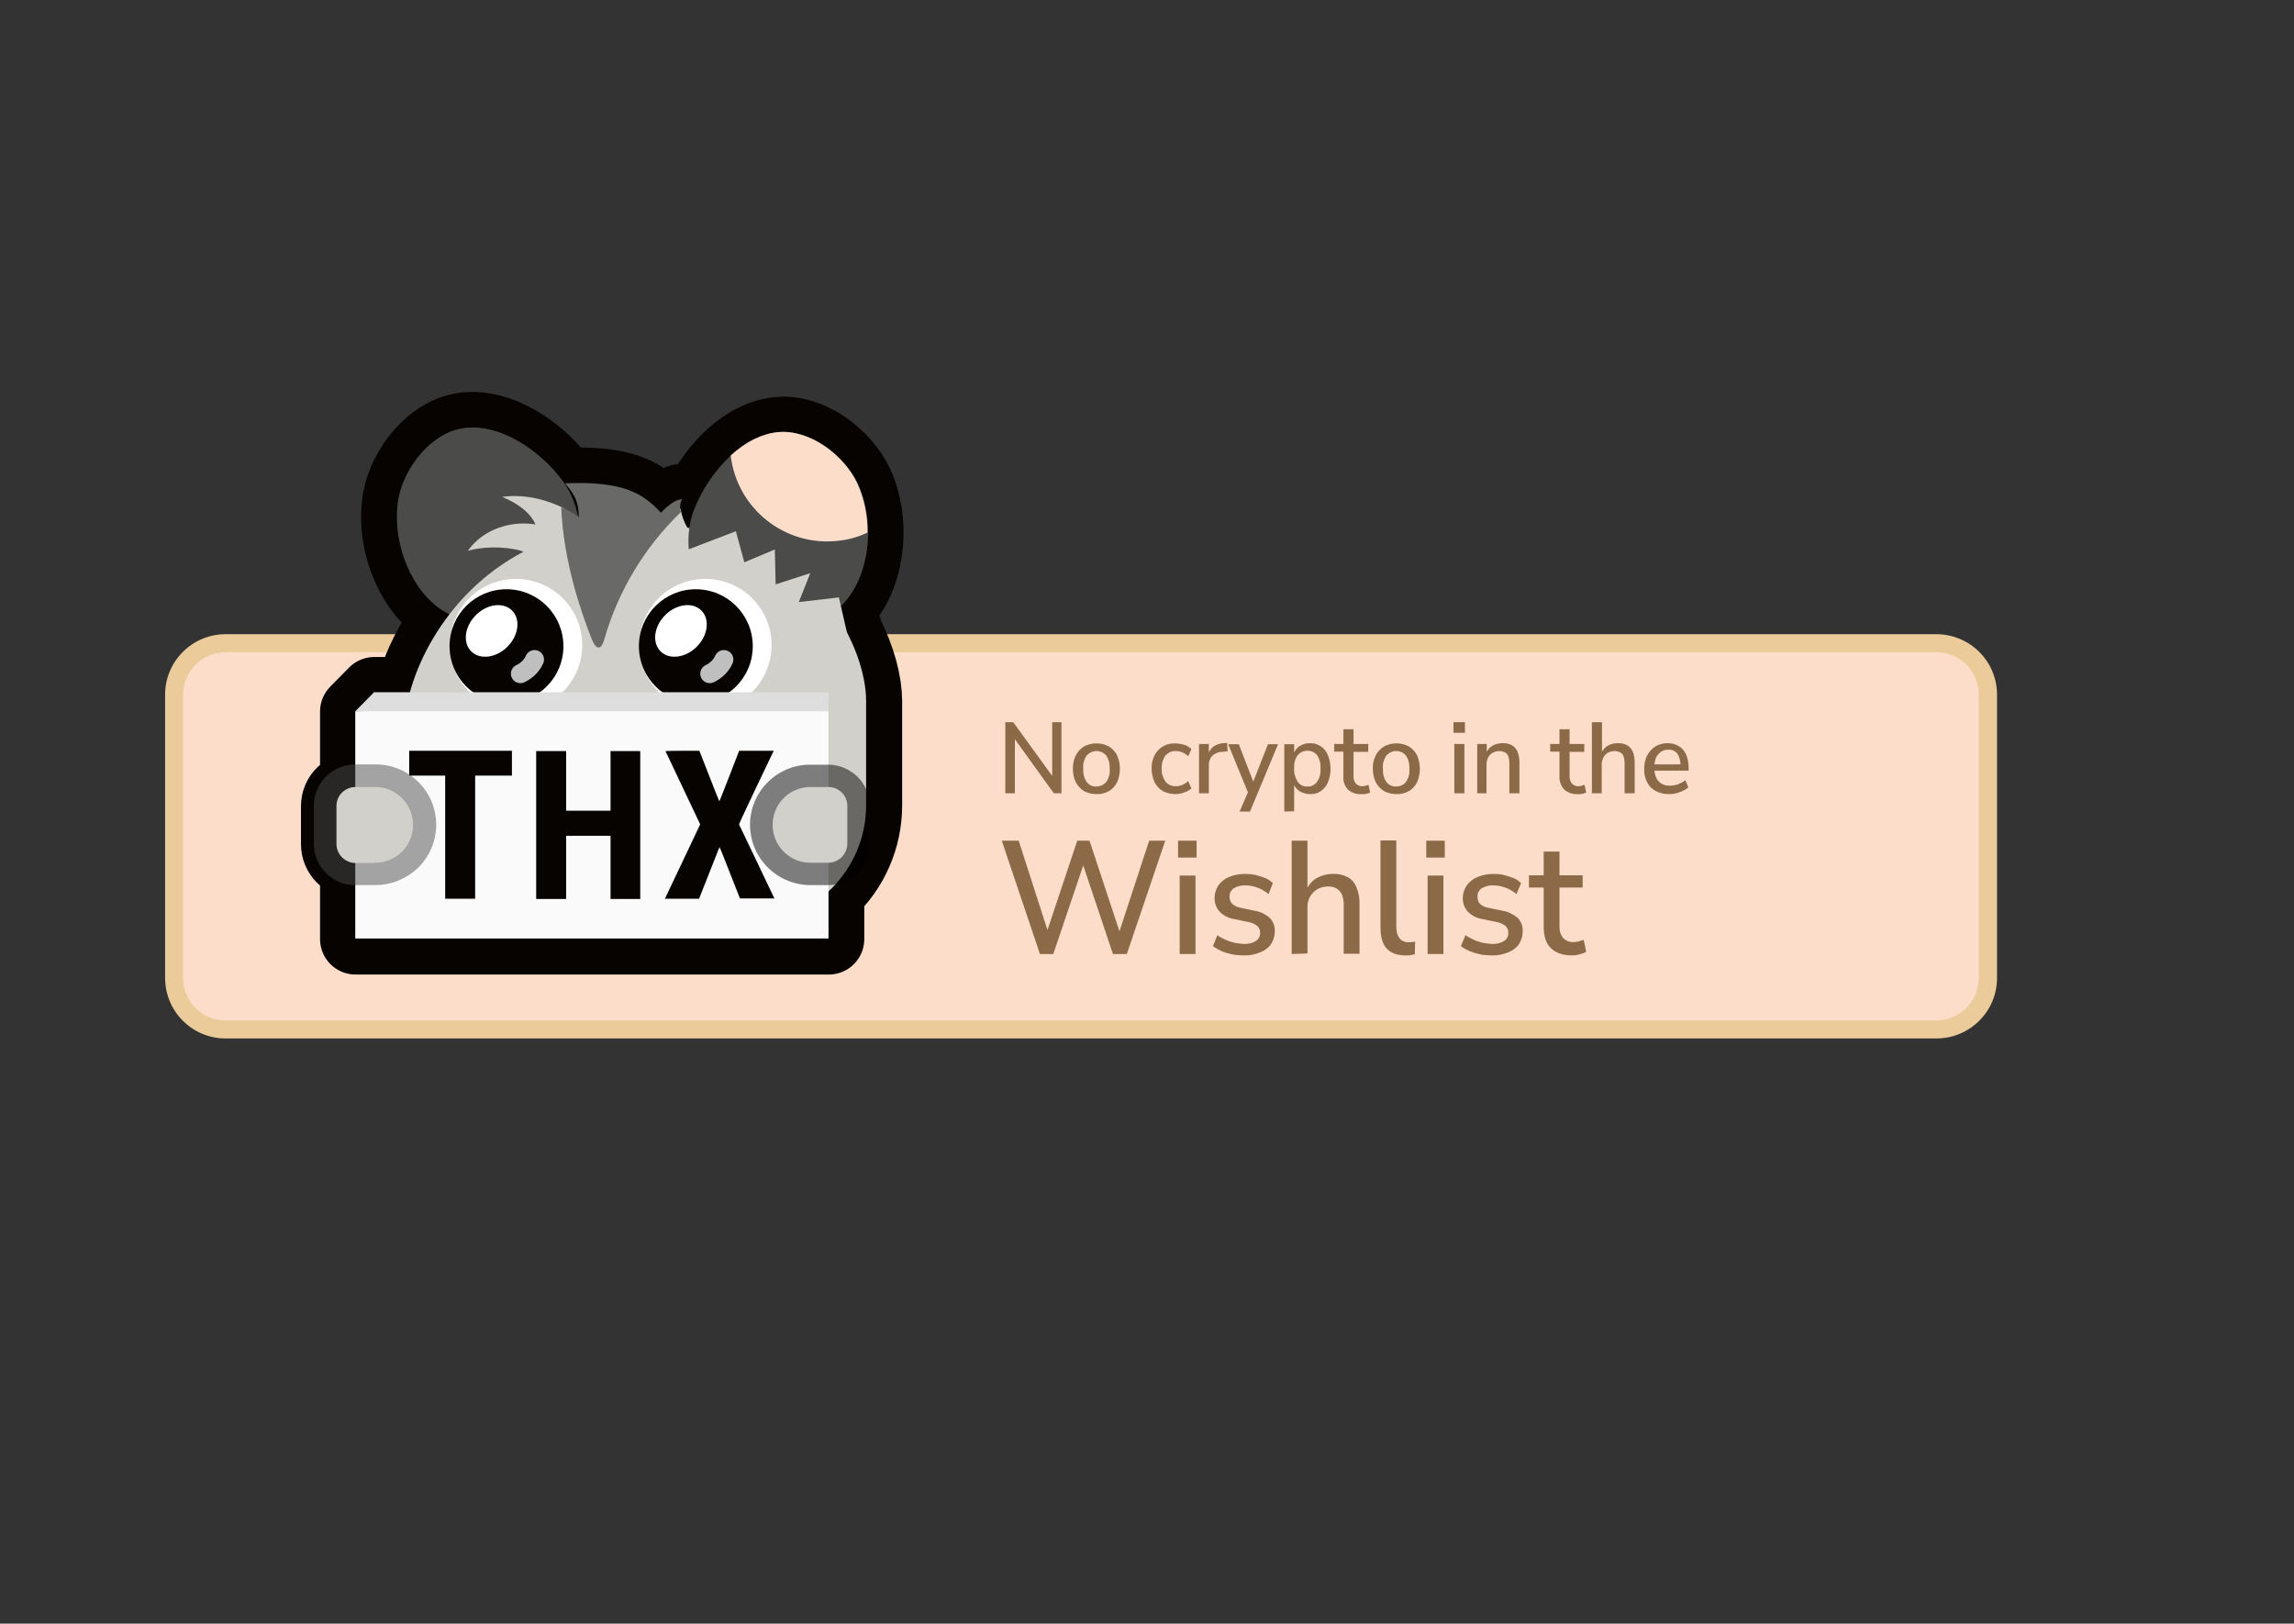 <?xml version="1.0" encoding="UTF-8" standalone="no"?>
<!DOCTYPE svg PUBLIC "-//W3C//DTD SVG 1.1//EN" "http://www.w3.org/Graphics/SVG/1.1/DTD/svg11.dtd">
<svg width="100%" height="100%" viewBox="0 0 842 596" version="1.1" xmlns="http://www.w3.org/2000/svg" xmlns:xlink="http://www.w3.org/1999/xlink" xml:space="preserve" xmlns:serif="http://www.serif.com/" style="fill-rule:evenodd;clip-rule:evenodd;stroke-linejoin:round;">
    <rect x="0" y="0" width="842" height="596" fill="#333333" stroke="none"/>
    <g id="Badges">
        <path d="M82.8,236.1L710.7,236.1C721.1,236.1 729.6,244.6 729.6,255L729.6,359C729.6,369.4 721.1,377.9 710.7,377.9L82.8,377.9C72.4,377.9 63.9,369.4 63.9,359L63.9,255C63.9,244.5 72.4,236.1 82.8,236.1Z" style="fill:rgb(251,221,202);fill-rule:nonzero;"/>
        <path d="M710.7,381.2L82.8,381.2C70.5,381.2 60.6,371.2 60.6,359L60.6,255C60.6,242.7 70.6,232.8 82.8,232.8L710.7,232.8C723,232.8 733,242.7 733,255L733,359C733,371.3 723,381.2 710.7,381.2ZM82.8,239.4C74.2,239.4 67.2,246.4 67.2,255L67.2,359C67.2,367.6 74.2,374.6 82.8,374.6L710.7,374.6C719.3,374.6 726.3,367.6 726.3,359L726.3,255C726.3,246.4 719.3,239.4 710.7,239.4L82.8,239.4Z" style="fill:rgb(234,203,153);fill-rule:nonzero;"/>
    </g>
    <g id="Typo_vecteur">
        <path d="M369,291.2L369,265.1L371.9,265.1L387.2,286.2L386.2,286.2L386.2,265.1L389.6,265.1L389.6,291.2L386.8,291.2L371.6,270.1L372.5,270.1L372.5,291.2L369,291.2Z" style="fill:rgb(140,105,71);fill-rule:nonzero;"/>
        <path d="M402.4,291.5C400.8,291.5 399.2,291.1 397.9,290.4C396.6,289.6 395.6,288.5 394.9,287.2C394.1,285.6 393.8,283.9 393.8,282.2C393.8,280.5 394.1,278.8 394.9,277.2C395.6,275.9 396.6,274.8 397.9,274C400.7,272.5 404.2,272.5 407,274C408.3,274.8 409.3,275.9 410,277.2C411.4,280.4 411.4,284 410,287.2C409.3,288.5 408.3,289.7 407,290.4C405.6,291.2 404,291.6 402.4,291.5ZM402.4,288.7C403.8,288.7 405.1,288.1 406,287.1C407,285.7 407.5,283.9 407.3,282.2C407.4,280.5 407,278.7 406,277.3C404.3,275.3 401.3,275.1 399.3,276.9C399.1,277 399,277.2 398.9,277.3C397.9,278.7 397.4,280.5 397.6,282.2C397.5,283.9 397.9,285.7 398.9,287.1C399.7,288.2 401,288.8 402.4,288.7Z" style="fill:rgb(140,105,71);fill-rule:nonzero;"/>
        <path d="M431.4,291.5C429.8,291.5 428.2,291.1 426.8,290.4C425.5,289.6 424.5,288.5 423.8,287.2C423.1,285.6 422.7,283.9 422.7,282.2C422.6,280.5 423,278.8 423.8,277.2C424.5,275.9 425.5,274.8 426.8,274C428.2,273.2 429.8,272.8 431.4,272.9C432.5,272.9 433.6,273.1 434.7,273.4C435.7,273.7 436.6,274.3 437.3,275L436.1,277.6C435.5,277 434.8,276.5 434,276.2C433.3,275.9 432.5,275.7 431.7,275.7C430.2,275.6 428.8,276.2 427.8,277.3C426.8,278.7 426.3,280.4 426.4,282.1C426.3,283.8 426.8,285.5 427.8,286.9C428.7,288.1 430.2,288.7 431.7,288.6C432.5,288.6 433.3,288.4 434,288.1C434.8,287.8 435.5,287.3 436.1,286.7L437.3,289.4C436.5,290.1 435.6,290.6 434.6,290.9C433.6,291.3 432.5,291.5 431.4,291.5Z" style="fill:rgb(140,105,71);fill-rule:nonzero;"/>
        <path d="M440.1,291.2L440.1,273.1L443.7,273.1L443.7,277.4L443.3,277.4C443.6,276.1 444.3,274.9 445.3,274.1C446.5,273.3 447.8,272.8 449.2,272.8L450.4,272.7L450.6,275.8L448.4,276C447.1,276 445.8,276.6 444.9,277.5C444,278.5 443.6,279.8 443.7,281.1L443.7,291.2L440.1,291.2Z" style="fill:rgb(140,105,71);fill-rule:nonzero;"/>
        <path d="M455,297.9L458.4,290L458.4,291.7L450.8,273.2L454.7,273.2L460.5,288.2L459.5,288.2L465.4,273.2L469.1,273.2L458.8,297.9L455,297.9Z" style="fill:rgb(140,105,71);fill-rule:nonzero;"/>
        <path d="M471.4,297.9L471.4,273.2L475,273.2L475,277.2L474.6,277.2C475,275.9 475.8,274.8 476.8,274C478,273.2 479.3,272.8 480.7,272.8C483.6,272.7 486.3,274.4 487.4,277.2C488.7,280.4 488.7,284 487.4,287.2C486.9,288.5 485.9,289.6 484.8,290.4C483.6,291.2 482.2,291.6 480.8,291.5C479.4,291.5 478,291.1 476.8,290.3C475.7,289.5 474.9,288.4 474.6,287.1L475,287.1L475,297.8L471.4,297.9ZM479.9,288.7C481.3,288.8 482.6,288.1 483.4,287C484.4,285.6 484.8,283.9 484.7,282.1C484.8,280.4 484.4,278.7 483.4,277.2C482.5,276.1 481.2,275.5 479.9,275.6C478.5,275.5 477.2,276.2 476.3,277.2C475.3,278.6 474.9,280.3 475,282.1C474.9,283.8 475.4,285.5 476.3,287C477.2,288.2 478.5,288.8 479.9,288.7Z" style="fill:rgb(140,105,71);fill-rule:nonzero;"/>
        <path d="M499.6,291.5C497.8,291.6 496.1,291 494.7,289.8C493.5,288.4 492.9,286.7 493.1,284.9L493.1,275.9L489.7,275.9L489.7,273.1L493.1,273.1L493.1,267.7L496.8,267.7L496.8,273.1L502.2,273.1L502.2,276L496.8,276L496.8,284.7C496.7,285.7 497,286.7 497.6,287.6C498.3,288.3 499.2,288.7 500.2,288.6C500.6,288.6 500.9,288.5 501.3,288.4L502.3,288.1L502.9,290.9C502.4,291.2 501.9,291.3 501.4,291.4C500.8,291.5 500.2,291.6 499.6,291.5Z" style="fill:rgb(140,105,71);fill-rule:nonzero;"/>
        <path d="M512.5,291.5C510.9,291.5 509.3,291.1 508,290.4C506.7,289.6 505.7,288.5 505,287.2C504.2,285.6 503.9,283.9 503.9,282.2C503.8,280.5 504.2,278.8 505,277.2C505.7,275.9 506.7,274.8 508,274C510.8,272.5 514.3,272.5 517.1,274C518.4,274.8 519.4,275.9 520.1,277.2C521.5,280.4 521.5,284 520.1,287.2C519.4,288.5 518.4,289.7 517.1,290.4C515.7,291.2 514.1,291.6 512.5,291.5ZM512.5,288.7C513.9,288.7 515.2,288.1 516,287.1C517,285.7 517.5,283.9 517.3,282.2C517.4,280.5 517,278.7 516,277.3C514.3,275.3 511.3,275.1 509.3,276.9C509.1,277 509,277.2 508.9,277.3C507.9,278.7 507.4,280.5 507.6,282.2C507.5,283.9 507.9,285.7 508.9,287.1C509.8,288.2 511.1,288.8 512.5,288.7Z" style="fill:rgb(140,105,71);fill-rule:nonzero;"/>
        <path d="M533.5,269L533.5,265.1L537.7,265.1L537.7,269L533.5,269ZM533.8,291.2L533.8,273.1L537.5,273.1L537.5,291.2L533.8,291.2Z" style="fill:rgb(140,105,71);fill-rule:nonzero;"/>
        <path d="M542.2,291.2L542.2,273.1L545.7,273.1L545.7,276.9L545.3,276.9C545.7,275.6 546.6,274.5 547.7,273.8C548.9,273.1 550.2,272.8 551.6,272.8C552.8,272.8 554,273 555,273.6C555.9,274.1 556.6,275 557,275.9C557.5,277.2 557.7,278.5 557.7,279.8L557.7,291.2L554,291.2L554,280.1C554,279.3 553.9,278.4 553.6,277.6C553.4,277 553,276.5 552.4,276.2C551.8,275.9 551.1,275.7 550.4,275.7C549.5,275.7 548.7,275.9 547.9,276.3C547.2,276.7 546.6,277.3 546.2,278.1C545.8,278.9 545.6,279.8 545.6,280.8L545.6,291.2L542.2,291.2Z" style="fill:rgb(140,105,71);fill-rule:nonzero;"/>
        <path d="M579,291.5C577.2,291.6 575.5,291 574.1,289.8C572.9,288.4 572.3,286.7 572.4,284.9L572.4,275.9L569,275.9L569,273.1L572.4,273.1L572.4,267.7L576.1,267.7L576.1,273.1L581.5,273.1L581.5,276L576.1,276L576.1,284.7C576,285.7 576.3,286.7 576.9,287.6C577.6,288.3 578.5,288.7 579.5,288.6C579.9,288.6 580.2,288.5 580.6,288.4L581.6,288.1L582.2,290.9C581.7,291.2 581.2,291.3 580.7,291.4C580.2,291.5 579.6,291.6 579,291.5Z" style="fill:rgb(140,105,71);fill-rule:nonzero;"/>
        <path d="M584.3,291.2L584.3,265.1L588,265.1L588,276.9L587.6,276.9C588,275.6 588.9,274.5 590,273.8C591.2,273.1 592.5,272.8 593.9,272.8C595.1,272.8 596.3,273 597.3,273.6C598.2,274.1 598.9,275 599.3,275.9C599.8,277.2 600,278.5 600,279.8L600,291.2L596.3,291.2L596.3,280.1C596.3,279.3 596.2,278.4 595.9,277.6C595.7,277 595.3,276.5 594.7,276.2C594.1,275.9 593.4,275.7 592.7,275.7C591.8,275.7 591,275.9 590.2,276.3C589.5,276.7 588.9,277.3 588.5,278.1C588.1,278.9 587.9,279.8 587.9,280.8L587.9,291.2L584.3,291.2Z" style="fill:rgb(140,105,71);fill-rule:nonzero;"/>
        <path d="M612.7,291.5C611,291.5 609.3,291.2 607.8,290.4C606.4,289.7 605.3,288.6 604.6,287.2C603.8,285.7 603.4,283.9 603.5,282.2C603.5,280.5 603.8,278.8 604.6,277.3C605.3,276 606.3,274.8 607.6,274C608.9,273.2 610.5,272.8 612,272.8C613.5,272.8 614.9,273.1 616.2,273.9C617.4,274.6 618.3,275.7 618.9,277C619.5,278.5 619.8,280.1 619.8,281.7L619.8,282.9L606.5,282.9L606.5,280.6L617.4,280.6L616.8,281.1C616.9,279.6 616.5,278 615.7,276.7C614.9,275.7 613.7,275.1 612.4,275.2C611.4,275.2 610.4,275.4 609.6,276C608.8,276.6 608.2,277.3 607.8,278.2C607.4,279.3 607.2,280.5 607.2,281.6L607.2,281.9C607.2,283.1 607.4,284.3 607.9,285.5C608.3,286.4 609,287.2 609.9,287.7C610.9,288.2 611.9,288.5 613,288.4C614,288.4 615,288.2 615.9,287.9C616.9,287.5 617.8,287 618.6,286.4L619.7,289C618.8,289.8 617.8,290.3 616.7,290.7C615.3,291.3 614,291.5 612.7,291.5Z" style="fill:rgb(140,105,71);fill-rule:nonzero;"/>
        <path d="M381.7,350.2L367.7,308.6L373.9,308.6L385.5,344.6L383.4,344.6L395.4,308.6L399.9,308.6L411.8,344.6L410,344.6L421.8,308.6L427.7,308.6L413.6,350.2L408.5,350.2L397,315.9L398.2,315.9L386.6,350.2L381.7,350.2Z" style="fill:rgb(140,105,71);fill-rule:nonzero;"/>
        <path d="M432.4,314.8L432.4,308.6L439.2,308.6L439.2,314.8L432.4,314.8ZM433,350.2L433,321.4L438.8,321.4L438.8,350.2L433,350.2Z" style="fill:rgb(140,105,71);fill-rule:nonzero;"/>
        <path d="M456.5,350.7C455.1,350.7 453.6,350.6 452.2,350.3C450.9,350 449.6,349.7 448.3,349.1C447.2,348.6 446.1,348 445.2,347.3L446.8,343.3C447.8,344 448.8,344.5 449.9,345C451,345.5 452.1,345.8 453.2,346.1C454.3,346.3 455.4,346.4 456.5,346.5C458.1,346.6 459.7,346.2 461,345.4C462,344.7 462.6,343.6 462.5,342.4C462.6,341.5 462.2,340.6 461.5,339.9C460.6,339.2 459.5,338.7 458.4,338.5L453.2,337.4C451.1,337.1 449.2,336.2 447.7,334.7C446.4,333.3 445.8,331.5 445.8,329.7C445.8,328 446.3,326.4 447.2,325C448.2,323.6 449.6,322.5 451.2,321.9C453.1,321.1 455.1,320.8 457.1,320.8C458.4,320.8 459.6,320.9 460.9,321.2C462.1,321.5 463.2,321.9 464.4,322.3C465.4,322.7 466.4,323.4 467.2,324.2L465.6,328.2C464.8,327.5 464,327 463.1,326.5C462.2,326 461.2,325.7 460.2,325.4C459.3,325.2 458.3,325 457.3,325C455.7,324.9 454.1,325.3 452.8,326.1C451.8,326.8 451.2,328 451.3,329.3C451.3,330.2 451.6,331.1 452.3,331.8C453.1,332.5 454.1,333 455.2,333.2L460.4,334.3C462.5,334.6 464.4,335.5 466,336.9C467.3,338.2 468,340 467.9,341.9C467.9,343.6 467.4,345.2 466.5,346.6C465.5,348 464.1,349 462.5,349.6C460.6,350.4 458.5,350.8 456.5,350.7Z" style="fill:rgb(140,105,71);fill-rule:nonzero;"/>
        <path d="M474.1,350.2L474.1,308.6L479.9,308.6L479.9,327.4L479.2,327.4C479.9,325.4 481.2,323.7 483,322.5C484.9,321.4 487,320.8 489.2,320.8C491.1,320.7 493,321.1 494.7,322C496.2,322.8 497.3,324.2 497.9,325.7C498.7,327.7 499.1,329.8 499,332L499,350.1L493.2,350.1L493.2,332.4C493.3,331.1 493,329.7 492.6,328.5C492.2,327.6 491.6,326.8 490.7,326.2C489.7,325.6 488.6,325.4 487.5,325.4C486.1,325.4 484.8,325.7 483.5,326.4C482.4,327.1 481.4,328.1 480.8,329.2C480.1,330.5 479.8,332 479.9,333.4L479.9,350L474.1,350.2Z" style="fill:rgb(140,105,71);fill-rule:nonzero;"/>
        <path d="M515.8,350.7C512.7,350.7 510.4,349.8 508.9,348.1C507.4,346.4 506.7,343.8 506.7,340.4L506.7,308.5L512.5,308.5L512.5,340.1C512.5,341.1 512.6,342.2 513,343.2C513.3,344 513.8,344.7 514.5,345.2C515.3,345.7 516.1,345.9 517,345.9C517.5,345.9 517.9,345.9 518.3,345.8C518.7,345.8 519.1,345.7 519.4,345.6L519.3,350.3C518.6,350.4 518,350.6 517.4,350.7L515.8,350.7Z" style="fill:rgb(140,105,71);fill-rule:nonzero;"/>
        <path d="M523.5,314.8L523.5,308.6L530.3,308.6L530.3,314.8L523.5,314.8ZM524,350.2L524,321.4L529.8,321.4L529.8,350.2L524,350.2Z" style="fill:rgb(140,105,71);fill-rule:nonzero;"/>
        <path d="M547.5,350.7C546.1,350.7 544.6,350.6 543.2,350.3C541.9,350 540.6,349.6 539.3,349.1C538.2,348.6 537.1,348 536.2,347.3L537.9,343.3C538.9,344 539.9,344.5 541,345C542.1,345.5 543.2,345.8 544.3,346.1C545.4,346.3 546.5,346.4 547.6,346.5C549.2,346.6 550.8,346.2 552.1,345.4C553.1,344.7 553.7,343.6 553.6,342.4C553.7,341.5 553.3,340.6 552.6,339.9C551.7,339.2 550.6,338.7 549.5,338.5L544.3,337.4C542.2,337.1 540.3,336.2 538.8,334.7C537.5,333.3 536.9,331.5 536.9,329.7C536.9,328 537.4,326.4 538.4,325C539.4,323.6 540.8,322.5 542.4,321.9C544.3,321.1 546.3,320.8 548.3,320.8C549.6,320.8 550.8,320.9 552,321.2C553.2,321.5 554.3,321.9 555.5,322.3C556.5,322.7 557.5,323.4 558.3,324.2L556.6,328.2C555.8,327.5 555,327 554.1,326.5C553.2,326 552.2,325.7 551.2,325.4C550.3,325.2 549.3,325 548.3,325C546.7,324.9 545.1,325.3 543.8,326.1C542.8,326.8 542.2,328 542.3,329.3C542.3,330.2 542.6,331.1 543.2,331.8C544,332.5 545,333 546.1,333.2L551.4,334.3C553.5,334.6 555.4,335.6 557,336.9C558.3,338.2 559,340 558.9,341.9C558.9,343.6 558.4,345.2 557.5,346.6C556.5,348 555.1,349 553.5,349.6C551.6,350.4 549.5,350.8 547.5,350.7Z" style="fill:rgb(140,105,71);fill-rule:nonzero;"/>
        <path d="M577,350.7C573.6,350.7 571,349.8 569.2,348C567.4,346.2 566.6,343.6 566.6,340.1L566.6,325.8L561.2,325.8L561.2,321.3L566.6,321.3L566.6,312.6L572.4,312.6L572.4,321.3L580.9,321.3L580.9,325.8L572.4,325.8L572.4,339.7C572.3,341.3 572.7,343 573.7,344.3C574.8,345.4 576.3,346 577.9,345.8C578.5,345.8 579.1,345.7 579.6,345.5C580.2,345.3 580.8,345.2 581.3,345L582.2,349.4C581.5,349.8 580.6,350.1 579.8,350.3C578.9,350.6 578,350.7 577,350.7Z" style="fill:rgb(140,105,71);fill-rule:nonzero;"/>
    </g>
    <g id="layer1">
        <path id="path27-6-9-3-3" d="M173.1,156.9C171.8,156.9 170.5,157 169.2,157.3C158,159.3 148.4,171.5 146.2,182.7C143.5,196.9 149.5,215 161.3,223.4C162.5,224.3 163.8,225 165.1,225.6C158.5,234.1 153.5,243.8 150.6,254.2L137.4,254.2L130.5,261.2L130.5,289C126.7,289 123.5,292 123.5,295.9L123.5,309.9C123.5,313.7 126.6,316.8 130.4,316.9L130.5,316.9L130.5,344.7L304.2,344.7L304.2,327.4C313.1,319.2 318.1,307.7 318.1,295.6L318.1,257.4C318.1,250.9 315.9,241.7 311,232.3L308.7,222.6C309.3,222 310,221.3 310.5,220.6C319.7,209.5 321,190.5 314.8,177.4C309.9,167.1 297.5,157.8 286.1,158.7C272.1,159.8 260.1,173.8 254.9,186.8C254,189.1 253.4,191.4 253.1,193.9L252.5,193.8C251.2,191.7 250.4,189.3 250,186.9C249.8,185.7 250,184.4 250.7,183.3C247.5,183.1 242.9,188.2 242.9,188.2C237,182.2 230.8,177.1 211.5,177.3C210.2,177.3 208.9,177.4 207.5,177.4C209.6,180.1 212.7,183.1 212.5,189.8L212.1,189.6C211.2,184.9 209.3,180.5 206.5,176.7C199,166.4 185.8,156.8 173.1,156.9Z" style="fill:none;fill-rule:nonzero;stroke:rgb(6,3,0);stroke-width:26.06px;"/>
        <g id="g3">
            <g id="g9">
                <path id="path27-6-9-3" d="M198.3,224.3C205.2,221 210.2,213.4 212,206.1C214.3,196.4 212.5,184.6 206.6,176.6C198.3,165.3 183,154.8 169.3,157.3C158.1,159.3 148.5,171.5 146.3,182.7C143.6,196.9 149.6,215 161.4,223.4C171.3,230.5 187.2,229.7 198.3,224.3Z" style="fill:rgb(75,76,74);fill-rule:nonzero;"/>
                <path id="rect6" d="M213.4,178.3L220.4,196.6L211.2,192.3L207.1,186.6C202,184.1 193.7,181.1 184.3,182.4C194.8,186.7 196.5,192.5 196.5,192.5C188,191.1 177.6,193.9 171.7,202.2C179.4,200 188.5,201.1 192.2,202.5C162,218.3 148.5,249.7 148.5,267.3L148.5,277.8C148.5,282.7 149.2,287.5 150.5,292.2C150.6,292.7 150.8,293.2 150.9,293.7C157.3,316.3 175.9,333.4 198.9,337.9C199.7,338.1 200.5,338.2 201.3,338.3C204.5,338.8 207.8,339.1 211.1,339.1L239.5,339.1C241.5,339.1 243.4,339 245.3,338.8L274.5,338.8C298.4,338.9 317.9,319.5 317.9,295.6L317.9,257.2C317.9,238.8 301,199.3 252.3,193.7C251,191.5 250.2,189.2 249.8,186.7C247.4,189.4 241.2,196.2 240.8,196.6C240.4,197 240.3,189.7 240.3,189.7L228.8,183L213.4,178.3Z" style="fill:rgb(210,208,202);fill-rule:nonzero;"/>
                <g id="g29-0-5">
                    <path id="path27-6-6-9" d="M275,230.8C267.5,229.3 260.7,223.3 257.1,216.6C252.4,207.8 251.1,196 254.9,186.7C260.1,173.7 272.2,159.6 286.1,158.6C297.5,157.7 309.8,167 314.8,177.3C321,190.4 319.8,209.4 310.5,220.5C302.6,230 287,233.2 275,230.8Z" style="fill:rgb(75,76,74);fill-rule:nonzero;"/>
                    <path id="circle29-2-2" d="M277.2,161C273.9,162.6 270.9,164.7 268.2,167.2C270.5,186.8 288.2,200.8 307.8,198.5C311.5,198.1 315.1,197.1 318.4,195.5C318.5,189.2 317.2,183 314.6,177.3C309.7,167 297.3,157.7 285.9,158.6C283,158.8 280,159.7 277.2,161Z" style="fill:rgb(251,221,202);fill-rule:nonzero;"/>
                </g>
                <path id="path24" d="M252.1,201.9L270.1,195L273.2,206.4L284.4,201.7L284.7,214.5L297.4,210.4L293.2,221L307.9,219.3L311.8,236.2L306.7,244.5L288.1,243.6L274.6,235.6L244.7,209.2L252.1,201.9Z" style="fill:rgb(210,208,202);fill-rule:nonzero;"/>
                <path id="path30-2-7" d="M211.4,177.3C210.1,177.3 208.8,177.4 207.4,177.4C209.5,180.1 212.6,183.1 212.4,189.8C210.4,188.4 208.2,187.1 206,186.1C206.7,206 213.5,225.4 217.4,235.1C218.9,238.7 220.8,238.5 221.8,234.7C226.9,216.9 236.6,200.8 249.9,188C249.5,186.2 249.5,184.5 250.4,183.3C247.2,183.1 242.6,188.2 242.6,188.2C236.9,182.2 230.7,177.1 211.4,177.3Z" style="fill:rgb(105,105,103);fill-rule:nonzero;"/>
            </g>
            <g id="g2">
                <path id="path25" d="M213.7,268.1L220.7,268.1" style="fill:none;fill-rule:nonzero;stroke:rgb(223,119,120);stroke-width:13.9px;stroke-linecap:round;"/>
                <path id="rect17" d="M192,219.3L193.8,219.3C201,219.3 206.8,225.1 206.8,232.3L206.8,241.1C206.8,248.3 201,254.1 193.8,254.1L192,254.1C184.8,254.1 179,248.3 179,241.1L179,232.3C178.9,225.1 184.8,219.3 192,219.3Z" style="fill:rgb(6,3,0);fill-rule:nonzero;"/>
                <path id="rect18" d="M254.6,219.3L256.4,219.3C263.6,219.3 269.4,225.1 269.4,232.3L269.4,241.1C269.4,248.3 263.6,254.1 256.4,254.1L254.6,254.1C247.4,254.1 241.6,248.3 241.6,241.1L241.6,232.3C241.5,225.1 247.4,219.3 254.6,219.3Z" style="fill:rgb(6,3,0);fill-rule:nonzero;"/>
            </g>
            <g id="g2-9">
                <path id="path25-6" d="M213.7,268.1L220.7,268.1" style="fill:none;fill-rule:nonzero;stroke:rgb(223,119,120);stroke-width:13.9px;stroke-linecap:round;"/>
                <g id="g7">
                    <circle id="circle4" cx="258.9" cy="236.8" r="24.3" style="fill:white;"/>
                    <g id="g6">
                        <circle id="circle5" cx="255.4" cy="237.2" r="20.9" style="fill:rgb(6,3,0);"/>
                        <g id="ellipse5" transform="matrix(0.707,-0.707,0.707,0.707,-90.547,244.607)">
                            <ellipse cx="250" cy="231.6" rx="10.6" ry="8.2" style="fill:white;"/>
                        </g>
                        <path id="path6" d="M260.5,247.3C262.8,246.2 264.7,244.4 265.7,242.1" style="fill:rgb(191,191,192);fill-rule:nonzero;stroke:rgb(191,191,192);stroke-width:6.95px;stroke-linecap:round;stroke-linejoin:miter;"/>
                    </g>
                </g>
                <g id="g7-3">
                    <circle id="circle4-6" cx="189.4" cy="236.8" r="24.3" style="fill:white;"/>
                    <g id="g6-7">
                        <circle id="circle5-5" cx="185.9" cy="237.2" r="20.9" style="fill:rgb(6,3,0);"/>
                        <g id="ellipse5-3" transform="matrix(0.707,-0.707,0.707,0.707,-110.904,195.474)">
                            <ellipse cx="180.5" cy="231.6" rx="10.6" ry="8.2" style="fill:white;"/>
                        </g>
                        <path id="path6-5" d="M191,247.3C193.3,246.2 195.2,244.4 196.2,242.1" style="fill:rgb(191,191,192);fill-rule:nonzero;stroke:rgb(191,191,192);stroke-width:6.95px;stroke-linecap:round;stroke-linejoin:miter;"/>
                    </g>
                </g>
            </g>
        </g>
        <g id="g12">
            <g id="g11">
                <path id="rect11" d="M137.3,254.1L304.1,254.1L304.1,261.1L216.6,268.1L130.4,261.1L137.3,254.1Z" style="fill:rgb(222,222,222);fill-rule:nonzero;"/>
                <rect id="rect10" x="130.4" y="261.1" width="173.7" height="83.4" style="fill:rgb(250,250,250);"/>
            </g>
            <g>
                <path d="M304.1,324.9L296.9,324.9C291,324.7 285.5,322.3 281.4,318C277.3,313.7 275.2,308.1 275.3,302.2C275.6,290.4 285.1,281 296.8,280.7L304,280.7C308,280.7 311.8,282.3 314.7,285.1C317.6,287.9 319.1,291.7 319.2,295.8L319.2,309.8C319.2,313.8 317.6,317.7 314.8,320.5C312,323.3 308.2,324.9 304.1,324.9ZM302.8,309.7C302.8,309.8 302.8,309.8 302.8,309.7ZM304.1,297.2C304.1,297.1 304.1,297.1 304.1,297.2Z" style="fill-opacity:0.5;fill-rule:nonzero;"/>
            </g>
            <g>
                <path d="M137.7,324.9L130.3,324.9C126.2,324.9 122.4,323.3 119.6,320.4C116.7,317.5 115.2,313.7 115.2,309.7L115.2,295.6C115.3,287.3 122.1,280.6 130.4,280.6L138.5,280.6C144.4,280.8 149.9,283.2 154,287.5C158.1,291.8 160.2,297.4 160.1,303.3C159.9,309.2 157.5,314.7 153.2,318.8C148.8,322.8 143.4,324.9 137.7,324.9ZM131.6,309.7L131.6,309.7ZM130.4,297.2L130.4,297.2Z" style="fill:rgb(75,76,74);fill-opacity:0.5;fill-rule:nonzero;"/>
            </g>
        </g>
        <path id="path4" d="M163.4,329.9L163.4,284.7L150.2,284.7L150.2,275.6L187.9,275.6L187.9,284.7L174.4,284.7L174.4,329.9L163.4,329.9ZM196.8,330L196.8,275.7L207.8,275.7L207.8,297.6L224.1,297.6L224.1,275.7L235,275.7L235,330L224.1,330L224.1,306.8L207.8,306.8L207.8,330L196.8,330ZM244.3,329.4C244.4,329.1 247.4,322.9 250.8,315.7L257,302.6L250.7,289.3C247.2,282 244.4,275.9 244.3,275.8C244.2,275.7 244.6,275.6 250.5,275.6L256.7,275.6L260.3,284.8C262.3,289.9 263.9,294 264,294.1C264.1,294.2 265.7,290 267.7,284.9L271.3,275.6L284,275.6L283.6,276.4C283.4,276.8 280.5,282.9 277.2,289.8C272,300.8 271.2,302.5 271.3,302.7C271.4,302.9 283.8,328.9 284.1,329.5L284.3,329.8L271.6,329.8L267.9,320.4C265.9,315.2 264.2,311 264.1,311C264,311 262.4,315.3 260.3,320.5L256.6,329.9L244,329.9L244.3,329.4Z" style="fill:rgb(6,3,0);fill-rule:nonzero;"/>
    </g>
    <path id="rect9" d="M297.1,316.7C289.4,316.5 283.4,310.1 283.6,302.4C283.8,295 289.7,289.1 297.1,288.9L304.1,288.9C307.9,288.9 311,292 311,295.8L311,309.7C311,313.5 307.9,316.6 304.1,316.7L297.1,316.7Z" style="fill:rgb(210,208,202);fill-rule:nonzero;"/>
    <path id="path9" d="M137.3,316.7C145,316.9 151.4,310.9 151.6,303.2C151.8,295.5 145.8,289.1 138.1,288.9L130.5,288.9C126.7,288.9 123.5,291.9 123.5,295.8L123.5,309.8C123.5,313.6 126.6,316.7 130.4,316.8L137.3,316.8L137.3,316.7Z" style="fill:rgb(210,208,202);fill-rule:nonzero;"/>
</svg>
